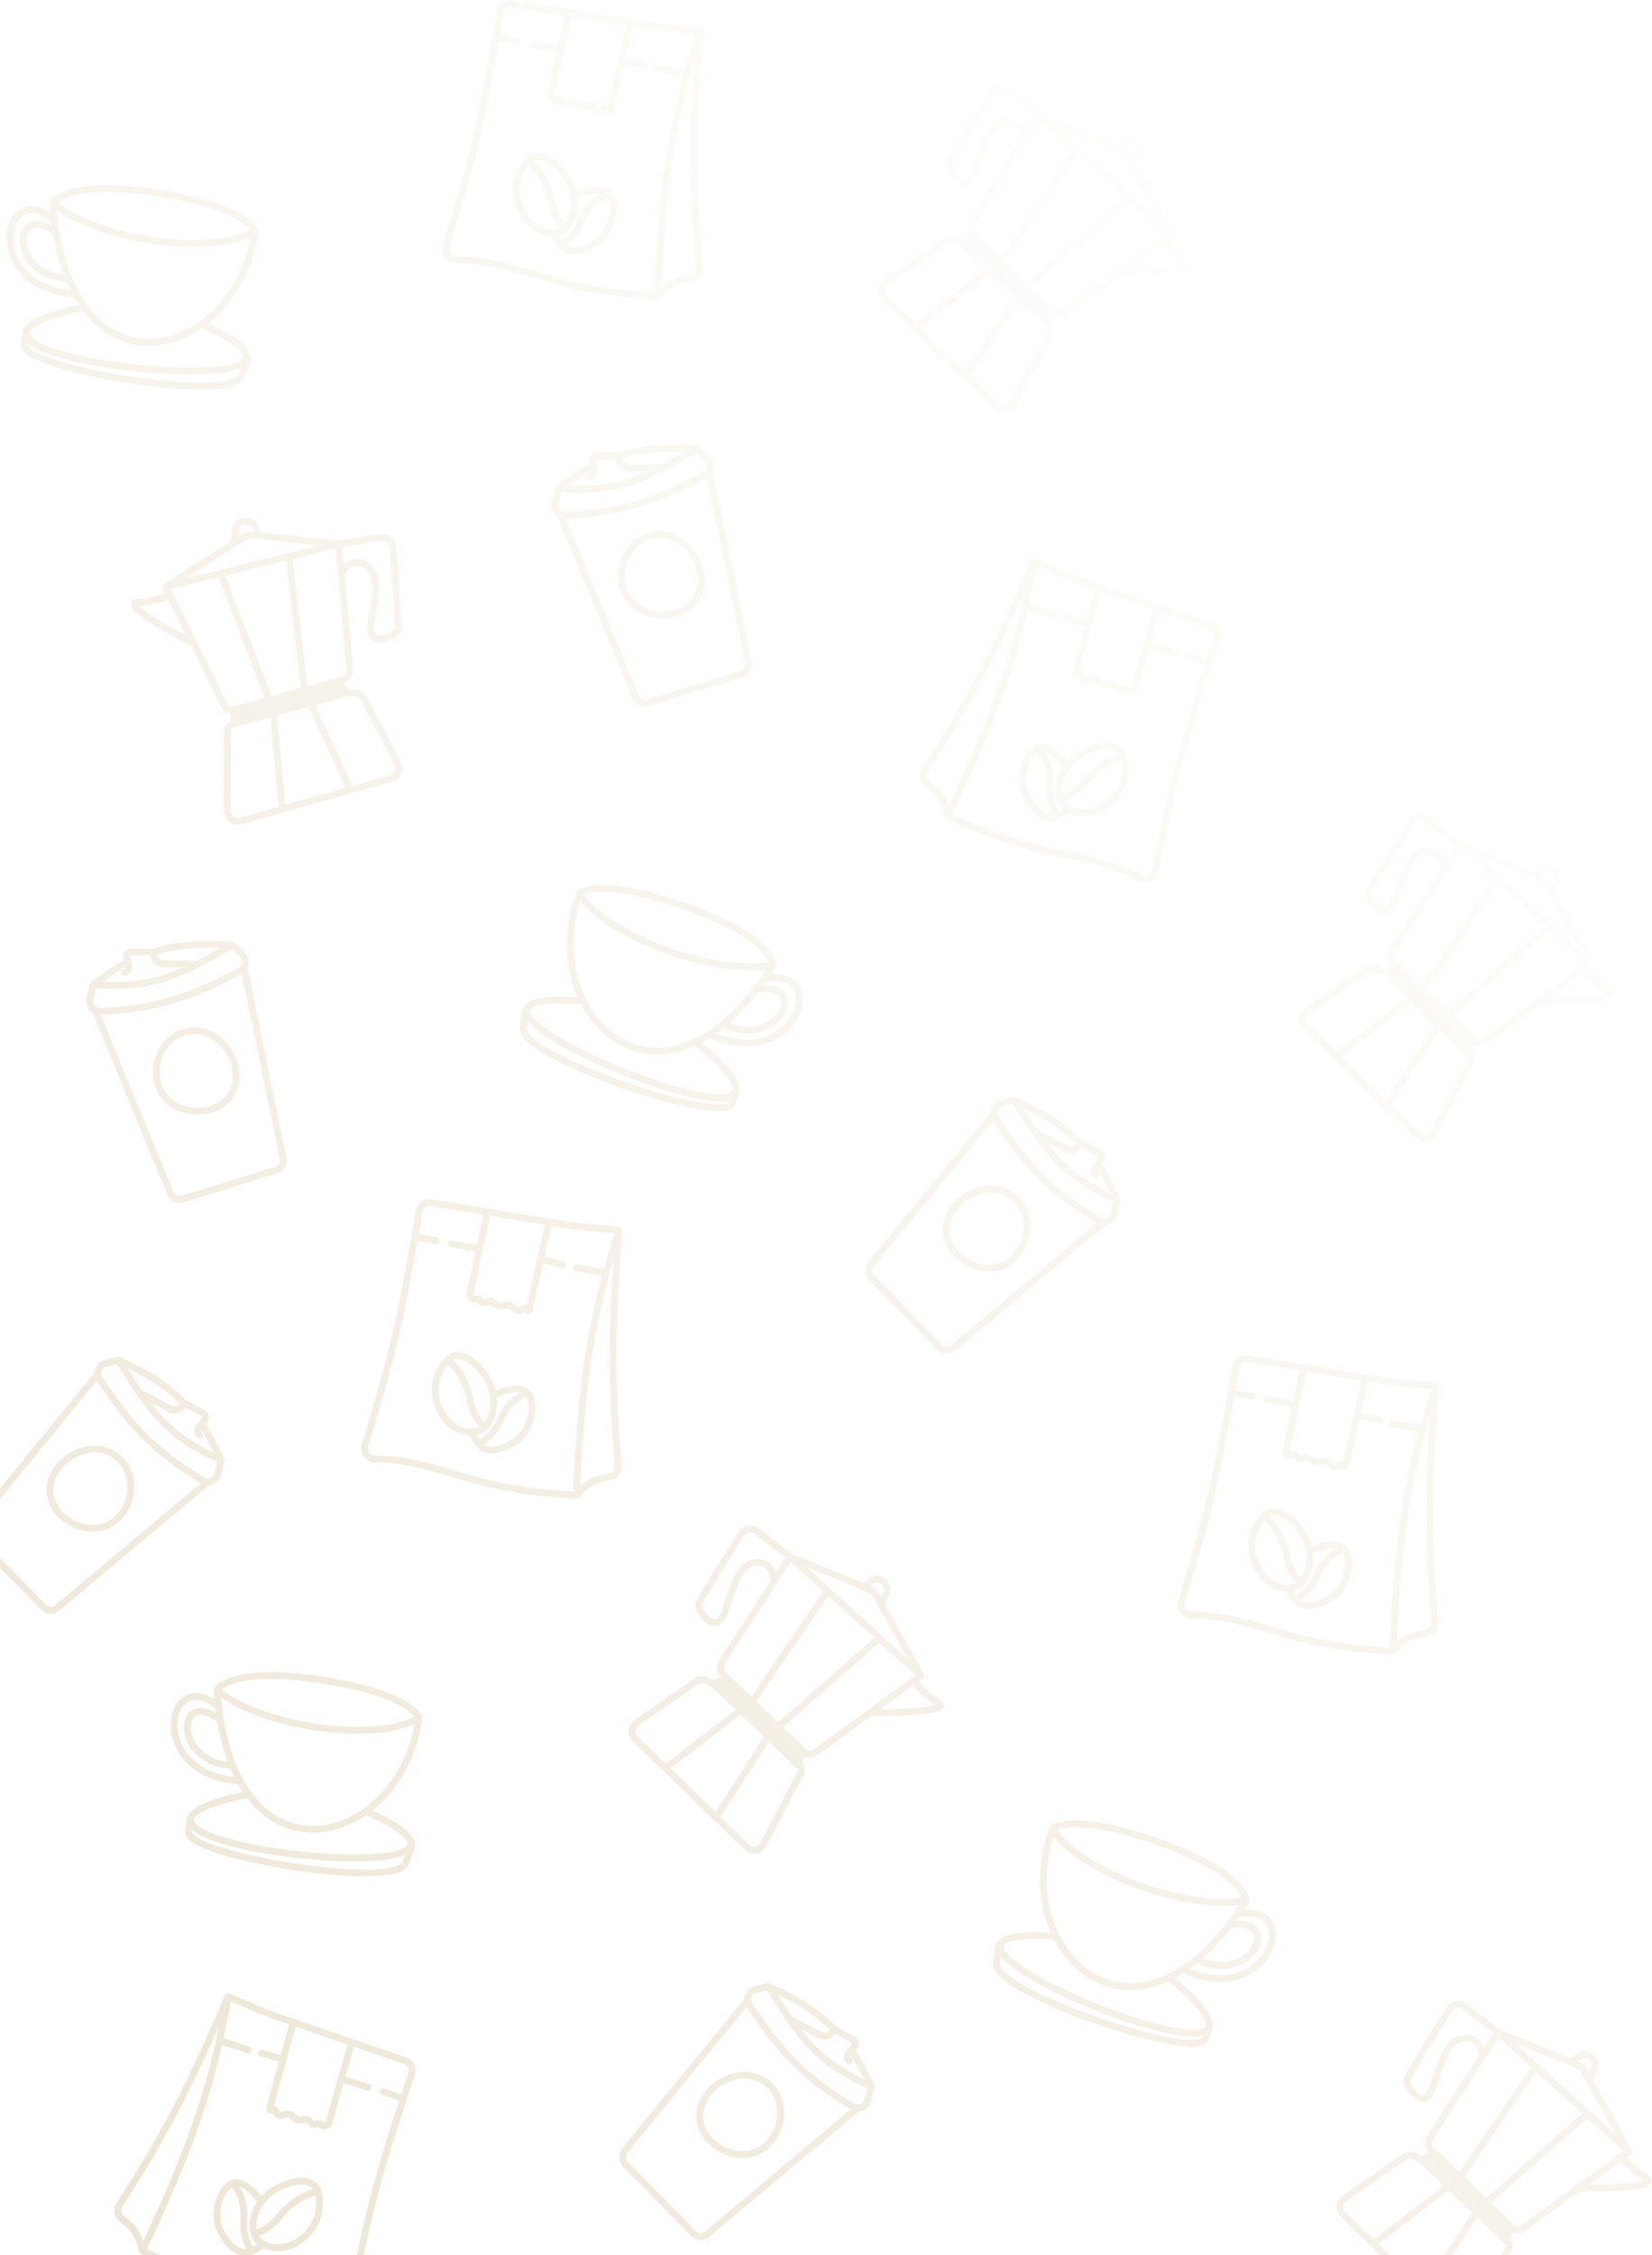 <svg width="483" height="659" viewBox="0 0 483 659" fill="none" xmlns="http://www.w3.org/2000/svg">
<path d="M101.494 202.5H103.674C104.792 202.5 105.818 203.122 106.334 204.114L116.289 223.227C117.168 224.915 116.273 226.984 114.441 227.5L102.494 230.864M101.494 202.5L90.744 205.432M101.494 202.5L100.244 200.736M98.994 198.972L100.085 198.669C101.48 198.281 102.4 196.953 102.27 195.51L99.76 167.54M98.994 198.972L88.994 201.75M98.994 198.972L100.244 200.736M84.494 162.589L98.994 159M84.494 162.589L88.994 201.75M84.494 162.589L64.494 167.54M98.994 159C98.994 159 105.794 157.947 111.341 157.031C113.05 156.748 114.65 157.957 114.81 159.682C115.602 168.201 116.195 178.769 116.408 182.816C116.463 183.863 115.966 184.865 115.043 185.36C112.421 186.767 107.272 188.773 108.494 182C110.117 173 111.323 166.233 105.494 164.5C102.089 163.488 99.76 167.54 99.76 167.54M98.994 159L99.76 167.54M98.994 159L75.493 156.5M88.994 201.75L78.744 204.597M48.494 171.5L64.494 167.54M48.494 171.5L49.633 173.811M48.494 171.5L68.494 158.734M64.494 167.54L78.744 204.597M78.744 204.597L68.494 207.444M68.494 207.444V209.472M68.494 207.444C67.334 207.767 66.108 207.218 65.576 206.138L56.631 188M68.494 211.5L79.994 208.364M68.494 211.5V209.472M68.494 211.5C67.389 211.5 66.494 212.395 66.494 213.5V237.039C66.494 239.027 68.393 240.465 70.307 239.926L82.494 236.495M79.994 208.364L82.494 236.495M79.994 208.364L90.744 205.432M82.494 236.495L102.494 230.864M90.744 205.432L102.494 230.864M49.633 173.811C49.633 173.811 46.993 175.5 40.493 176C33.993 176.5 56.631 188 56.631 188M49.633 173.811L56.631 188M68.494 209.472L100.244 200.736M75.493 156.5H72.87C72.297 156.5 71.737 156.664 71.255 156.971L68.494 158.734M75.493 156.5L74.622 154.201C73.492 151.224 69.113 151.825 68.829 154.997L68.494 158.734M163.821 150.201L163.86 150.297M163.86 150.297L185.78 203.669C186.37 205.103 187.955 205.852 189.438 205.396L216.717 197.003C218.194 196.548 219.084 195.046 218.773 193.532L207.321 137.701M163.86 150.297C164.274 150.494 164.744 150.597 165.246 150.575C181.531 149.84 191.54 146.589 206.181 138.702C207.98 137.733 208.269 135.279 206.762 133.898L203.821 131.201M163.86 150.297C162.646 149.718 161.915 148.324 162.272 146.894L163.321 142.701M203.821 131.201C200.208 133.279 196.984 135.124 193.914 136.701M203.821 131.201C194.567 130.717 187.676 131.003 180.825 133.201M193.914 136.701C184.504 141.538 176.546 143.866 163.321 142.701M193.914 136.701H183.825C182.169 136.701 180.825 135.358 180.825 133.701V133.201M163.321 142.701C167.325 139.804 169.903 137.902 173.321 136.201M180.825 133.201H174.321C174.321 133.201 172.321 133.201 173.321 136.201M172.321 139.201C172.321 139.201 174.321 139.201 173.321 136.201M27.821 295.201L27.86 295.297M27.86 295.297L49.78 348.669C50.37 350.103 51.955 350.852 53.438 350.396L80.717 342.003C82.194 341.548 83.084 340.046 82.773 338.533L71.321 282.701M27.86 295.297C28.274 295.494 28.744 295.597 29.246 295.575C45.531 294.84 55.54 291.589 70.181 283.702C71.98 282.733 72.269 280.279 70.762 278.898L67.821 276.201M27.86 295.297C26.646 294.718 25.915 293.324 26.273 291.894L27.321 287.701M67.821 276.201C64.208 278.279 60.984 280.124 57.914 281.701M67.821 276.201C58.568 275.717 51.676 276.003 44.825 278.201M57.914 281.701C48.504 286.538 40.546 288.866 27.321 287.701M57.914 281.701H47.825C46.169 281.701 44.825 280.358 44.825 278.701V278.201M27.321 287.701C31.325 284.804 33.903 282.902 37.321 281.201M44.825 278.201H38.321C38.321 278.201 36.321 278.201 37.321 281.201M36.321 284.201C36.321 284.201 38.321 284.201 37.321 281.201M169.494 261C169.494 261 174.994 256 200.494 265C225.994 274 225.994 282 225.994 282M169.494 261C175.494 272.5 207.994 285.5 225.994 282M169.494 261C165.166 272.38 166.131 283.864 170.494 292.534M225.994 282C225.116 283.399 224.234 284.731 223.349 286M223.349 286C242.994 282 232.994 314 207.494 302.204M223.349 286C222.566 287.122 221.781 288.193 220.994 289.216M207.494 302.204C208.82 301.341 210.155 300.359 211.494 299.251M207.494 302.204C206.15 303.077 204.816 303.828 203.494 304.461M211.494 299.251C214.654 296.635 217.838 293.318 220.994 289.216M211.494 299.251C227.994 307 236.994 286.5 220.994 289.216M170.494 292.534C176.586 304.642 189.306 311.264 203.494 304.461M170.494 292.534C158.646 291.673 154.02 293.01 154.046 295.5M203.494 304.461C212.609 312.012 215.819 316.524 215.183 318.833M154.046 295.5C154.046 295.5 153.892 292.126 152.994 300.5C152.096 308.874 211.494 329 213.994 322.5C215.661 318.167 215.485 318.278 215.183 318.833M154.046 295.5C154.136 304.083 209.512 326.363 214.848 319.5M214.848 319.5C215.002 319.302 215.114 319.08 215.183 318.833M214.848 319.5C214.848 319.5 215.031 319.111 215.183 318.833M307.831 534.385C307.831 534.385 313.331 529.385 338.831 538.385C364.331 547.385 364.331 555.385 364.331 555.385M307.831 534.385C313.831 545.885 346.331 558.885 364.331 555.385M307.831 534.385C303.503 545.765 304.468 557.249 308.831 565.919M364.331 555.385C363.453 556.784 362.571 558.116 361.686 559.385M361.686 559.385C381.331 555.385 371.331 587.385 345.831 575.589M361.686 559.385C360.903 560.507 360.118 561.578 359.331 562.601M345.831 575.589C347.157 574.726 348.492 573.744 349.831 572.636M345.831 575.589C344.487 576.462 343.153 577.213 341.831 577.846M349.831 572.636C352.991 570.02 356.175 566.703 359.331 562.601M349.831 572.636C366.331 580.385 375.331 559.885 359.331 562.601M308.831 565.919C314.923 578.027 327.643 584.649 341.831 577.846M308.831 565.919C296.983 565.058 292.357 566.395 292.383 568.885M341.831 577.846C350.945 585.397 354.156 589.909 353.519 592.218M292.383 568.885C292.383 568.885 292.229 565.511 291.331 573.885C290.433 582.259 349.83 602.385 352.331 595.885C353.998 591.552 353.822 591.663 353.519 592.218M292.383 568.885C292.473 577.468 347.849 599.748 353.185 592.885M353.185 592.885C353.339 592.687 353.451 592.465 353.519 592.218M353.185 592.885C353.185 592.885 353.368 592.496 353.519 592.218M180.993 359.5C180.993 359.5 171.819 358.849 165.993 358C163.84 357.686 160.493 357.105 160.493 357.105M180.993 359.5C178.745 388.422 178.635 403.965 180.812 428.489C180.92 429.703 180.296 430.903 179.142 431.297C175.583 432.511 173.667 431.395 168.493 437M180.993 359.5C179.587 363.844 178.347 367.982 177.251 372M168.493 437C154.195 436.037 146.194 434.925 132.001 430.502L131.992 430.499C131.824 430.446 120.814 426.963 113.494 426.5C112.369 426.429 111.016 426.409 109.745 426.413C107.671 426.419 106.134 424.428 106.736 422.444C108.829 415.543 113.066 401.268 115.493 391C117.614 382.031 119.797 370.015 121.257 361.5M168.493 437C169.729 410.604 171.538 392.943 177.251 372M142.493 354.174L125.972 351.485C124.33 351.218 122.783 352.337 122.515 353.979C122.214 355.83 121.782 358.439 121.257 361.5M142.493 354.174L160.493 357.105M142.493 354.174L140.188 365M160.493 357.105L158.063 368M130.745 397.5C122.745 406 129.812 419.289 138.493 418.5C139.794 418.382 140.892 417.839 141.773 417M130.745 397.5C134.456 393.557 140.619 399.134 142.993 404C145.192 408.504 144.616 414.292 141.773 417M130.745 397.5C134.916 400.181 136.857 406.595 137.192 407.802C137.229 407.934 137.252 408.065 137.271 408.201C137.425 409.289 138.331 414.519 141.773 417M121.257 361.5L127.493 362.5M140.188 365L137.433 377.935C137.222 378.927 138.076 379.82 139.076 379.653L139.205 379.631C139.685 379.551 140.167 379.76 140.437 380.165C140.761 380.652 141.382 380.845 141.925 380.627L142.449 380.418C143.094 380.16 143.829 380.269 144.372 380.703L144.837 381.075C145.558 381.652 146.522 381.824 147.398 381.532L147.598 381.465C148.453 381.18 149.396 381.403 150.034 382.04L150.751 382.758C151.177 383.184 151.851 383.232 152.333 382.87L152.959 382.401C153.237 382.192 153.637 382.286 153.792 382.597C154.027 383.067 154.721 382.982 154.835 382.47L158.063 368M140.188 365L131.993 363.5M158.063 368L164.493 369.5M177.251 372L168.493 370.5M144.993 407.5C144.993 407.5 148.493 405.5 151.993 406C152.809 406.117 153.471 406.43 153.993 406.892M153.993 406.892C157.193 409.723 155.144 418.129 150.993 421C147.315 423.544 142.898 425.158 139.954 422M153.993 406.892C149.883 409.202 148.034 410.98 145.993 415.5C143.953 420.02 139.954 422 139.954 422M139.954 422C139.188 421.179 138.521 420.035 137.993 418.5M419.71 405.055C419.71 405.055 410.536 404.404 404.71 403.555C402.557 403.241 399.21 402.659 399.21 402.659M419.71 405.055C417.462 433.977 417.351 449.52 419.528 474.044C419.636 475.258 419.012 476.458 417.859 476.851C414.3 478.065 412.384 476.95 407.21 482.555M419.71 405.055C418.303 409.399 417.063 413.537 415.967 417.555M407.21 482.555C392.912 481.592 384.911 480.48 370.718 476.057L370.708 476.054C370.54 476.001 359.531 472.517 352.21 472.055C351.086 471.984 349.732 471.964 348.461 471.967C346.388 471.973 344.851 469.982 345.452 467.998C347.545 461.097 351.783 446.822 354.21 436.555C356.33 427.586 358.513 415.569 359.974 407.055M407.21 482.555C408.446 456.158 410.254 438.498 415.967 417.555M381.21 399.729L364.689 397.039C363.047 396.772 361.499 397.891 361.232 399.533C360.93 401.385 360.499 403.993 359.974 407.055M381.21 399.729L399.21 402.659M381.21 399.729L378.905 410.555M399.21 402.659L396.779 413.555M369.462 443.055C361.462 451.555 368.529 464.844 377.21 464.055C378.511 463.936 379.609 463.393 380.489 462.555M369.462 443.055C373.173 439.112 379.335 444.688 381.71 449.555C383.908 454.059 383.333 459.847 380.489 462.555M369.462 443.055C373.632 445.736 375.574 452.149 375.909 453.357C375.945 453.489 375.968 453.619 375.988 453.755C376.142 454.843 377.048 460.074 380.489 462.555M359.974 407.055L366.21 408.055M378.905 410.555L376.15 423.489C375.939 424.481 376.793 425.374 377.793 425.207L377.921 425.186C378.401 425.106 378.884 425.315 379.154 425.72C379.478 426.206 380.099 426.399 380.642 426.182L381.165 425.973C381.811 425.714 382.546 425.823 383.089 426.258L383.554 426.63C384.275 427.206 385.239 427.378 386.115 427.086L386.314 427.02C387.17 426.735 388.113 426.957 388.75 427.595L389.468 428.312C389.894 428.738 390.568 428.786 391.05 428.425L391.676 427.955C391.954 427.747 392.353 427.841 392.509 428.152C392.743 428.621 393.437 428.536 393.551 428.024L396.779 413.555M378.905 410.555L370.71 409.055M396.779 413.555L403.21 415.055M415.967 417.555L407.21 416.055M383.71 453.055C383.71 453.055 387.21 451.055 390.71 451.555C391.526 451.671 392.188 451.985 392.71 452.447M392.71 452.447C395.909 455.277 393.861 463.683 389.71 466.555C386.032 469.099 381.615 470.713 378.67 467.555M392.71 452.447C388.599 454.757 386.751 456.535 384.71 461.055C382.669 465.574 378.67 467.555 378.67 467.555M378.67 467.555C377.904 466.733 377.238 465.589 376.71 464.055M204.71 9.055C204.71 9.055 195.536 8.404 189.71 7.555C187.557 7.241 184.21 6.659 184.21 6.659M204.71 9.055C202.462 37.977 202.351 53.52 204.528 78.044C204.636 79.258 204.012 80.458 202.859 80.851C199.3 82.065 197.384 80.95 192.21 86.555M204.71 9.055C203.303 13.399 202.063 17.537 200.967 21.555M192.21 86.555C177.912 85.591 169.911 84.48 155.718 80.057L155.708 80.054C155.54 80.001 144.531 76.517 137.21 76.055C136.086 75.984 134.732 75.964 133.461 75.967C131.388 75.973 129.851 73.982 130.452 71.998C132.545 65.097 136.783 50.822 139.21 40.555C141.33 31.586 143.513 19.569 144.974 11.055M192.21 86.555C193.446 60.158 195.254 42.498 200.967 21.555M166.21 3.729L149.689 1.039C148.047 0.772 146.499 1.891 146.232 3.533C145.93 5.385 145.499 7.993 144.974 11.055M166.21 3.729L184.21 6.659M166.21 3.729L163.905 14.555M184.21 6.659L181.779 17.555M154.462 47.055C146.462 55.555 153.529 68.844 162.21 68.055C163.511 67.936 164.609 67.393 165.489 66.555M154.462 47.055C158.173 43.111 164.335 48.688 166.71 53.555C168.908 58.059 168.333 63.847 165.489 66.555M154.462 47.055C158.632 49.736 160.574 56.149 160.909 57.357C160.945 57.489 160.968 57.619 160.988 57.755C161.142 58.843 162.048 64.074 165.489 66.555M144.974 11.055L151.21 12.055M163.905 14.555L161.15 27.489C160.939 28.481 161.793 29.374 162.793 29.207L162.921 29.186C163.401 29.106 163.884 29.315 164.154 29.72C164.478 30.206 165.099 30.399 165.642 30.182L166.165 29.973C166.811 29.714 167.546 29.823 168.089 30.258L168.554 30.63C169.275 31.206 170.239 31.378 171.115 31.086L171.314 31.02C172.17 30.735 173.113 30.957 173.75 31.595L174.468 32.312C174.894 32.738 175.568 32.786 176.05 32.425L176.676 31.955C176.954 31.747 177.353 31.841 177.509 32.152C177.743 32.621 178.437 32.536 178.551 32.024L181.779 17.555M163.905 14.555L155.71 13.055M181.779 17.555L188.21 19.055M200.967 21.555L192.21 20.055M168.71 57.055C168.71 57.055 172.21 55.055 175.71 55.555C176.526 55.671 177.188 55.985 177.71 56.447M177.71 56.447C180.909 59.277 178.861 67.683 174.71 70.555C171.032 73.099 166.615 74.713 163.67 71.555M177.71 56.447C173.599 58.757 171.751 60.535 169.71 65.055C167.669 69.575 163.67 71.555 163.67 71.555M163.67 71.555C162.904 70.733 162.238 69.589 161.71 68.055M208.59 492.163L206.707 491.15C205.719 490.618 204.523 490.685 203.606 491.322L186.056 503.516C184.504 504.595 184.33 506.843 185.698 508.166L194.552 516.736M208.59 492.163L216.61 499.799M208.59 492.163L210.499 491.193M212.409 490.222L211.608 489.453C210.564 488.449 210.374 486.84 211.157 485.626L226.33 462.111M212.409 490.222L219.846 497.37M212.409 490.222L210.499 491.193M241.95 464.909L230.962 454.931M241.95 464.909L219.846 497.37M241.95 464.909L257.106 478.671M230.962 454.931C230.962 454.931 225.539 450.825 221.128 447.415C219.754 446.353 217.779 446.665 216.835 448.118C212.19 455.267 206.772 464.313 204.71 467.783C204.176 468.68 204.146 469.798 204.724 470.673C206.361 473.147 209.92 477.326 211.996 470.777C214.757 462.068 216.845 455.527 222.737 456.735C226.178 457.44 226.33 462.111 226.33 462.111M230.962 454.931L226.33 462.111M230.962 454.931L252.631 463.759M219.846 497.37L227.47 504.697M269.231 489.681L257.106 478.671M269.231 489.681L267.163 491.186M269.231 489.681L257.703 469.018M257.106 478.671L227.47 504.697M227.47 504.697L235.093 512.024M235.093 512.024L234.152 513.815M235.093 512.024C235.955 512.853 237.278 512.947 238.238 512.247L254.471 500.428M233.211 515.605L224.631 507.436M233.211 515.605L234.152 513.815M233.211 515.605C234.175 516.124 234.544 517.33 234.034 518.299L223.111 539.077C222.184 540.839 219.839 541.21 218.405 539.823L209.392 531.099M224.631 507.436L209.392 531.099M224.631 507.436L216.61 499.799M209.392 531.099L194.552 516.736M216.61 499.799L194.552 516.736M267.163 491.186C267.163 491.186 268.683 493.917 274.124 497.411C279.564 500.904 254.471 500.428 254.471 500.428M267.163 491.186L254.471 500.428M234.152 513.815L210.499 491.193M252.631 463.759L254.91 464.985C255.416 465.258 255.835 465.671 256.116 466.175L257.703 469.018M252.631 463.759L254.365 462.222C256.744 460.113 260.329 462.723 259.1 465.669L257.703 469.018M415.59 631.163L413.707 630.15C412.719 629.618 411.523 629.685 410.606 630.322L393.056 642.516C391.504 643.595 391.33 645.843 392.698 647.166L401.552 655.736M415.59 631.163L423.61 638.799M415.59 631.163L417.499 630.193M419.409 629.222L418.608 628.453C417.564 627.449 417.374 625.84 418.157 624.626L433.33 601.111M419.409 629.222L426.846 636.37M419.409 629.222L417.499 630.193M448.95 603.909L437.962 593.931M448.95 603.909L426.846 636.37M448.95 603.909L464.106 617.671M437.962 593.931C437.962 593.931 432.539 589.825 428.128 586.415C426.754 585.353 424.779 585.665 423.835 587.118C419.19 594.267 413.772 603.313 411.71 606.783C411.176 607.68 411.146 608.798 411.724 609.673C413.361 612.147 416.92 616.326 418.996 609.777C421.757 601.068 423.845 594.527 429.737 595.735C433.178 596.44 433.33 601.111 433.33 601.111M437.962 593.931L433.33 601.111M437.962 593.931L459.631 602.759M426.846 636.37L434.47 643.697M476.231 628.681L464.106 617.671M476.231 628.681L474.163 630.186M476.231 628.681L464.703 608.018M464.106 617.671L434.47 643.697M434.47 643.697L442.093 651.024M442.093 651.024L441.152 652.815M442.093 651.024C442.955 651.853 444.278 651.947 445.238 651.247L461.471 639.428M440.211 654.605L431.631 646.436M440.211 654.605L441.152 652.815M440.211 654.605C441.175 655.124 441.544 656.33 441.034 657.299L430.111 678.077C429.184 679.839 426.839 680.21 425.405 678.823L416.392 670.099M431.631 646.436L416.392 670.099M431.631 646.436L423.61 638.799M416.392 670.099L401.552 655.736M423.61 638.799L401.552 655.736M474.163 630.186C474.163 630.186 475.683 632.917 481.124 636.411C486.564 639.904 461.471 639.428 461.471 639.428M474.163 630.186L461.471 639.428M441.152 652.815L417.499 630.193M459.631 602.759L461.91 603.985C462.416 604.258 462.835 604.671 463.116 605.175L464.703 608.018M459.631 602.759L461.365 601.222C463.744 599.113 467.329 601.723 466.1 604.669L464.703 608.018M404.59 284.163L402.707 283.15C401.719 282.618 400.523 282.685 399.606 283.322L382.056 295.516C380.504 296.595 380.33 298.843 381.698 300.166L390.552 308.736M404.59 284.163L412.61 291.799M404.59 284.163L406.499 283.193M408.409 282.222L407.608 281.453C406.564 280.449 406.374 278.84 407.157 277.626L422.33 254.111M408.409 282.222L415.846 289.37M408.409 282.222L406.499 283.193M437.95 256.909L426.962 246.931M437.95 256.909L415.846 289.37M437.95 256.909L453.106 270.671M426.962 246.931C426.962 246.931 421.539 242.825 417.128 239.415C415.754 238.353 413.779 238.665 412.835 240.118C408.19 247.267 402.772 256.313 400.71 259.783C400.176 260.68 400.146 261.798 400.724 262.673C402.361 265.147 405.92 269.326 407.996 262.777C410.757 254.068 412.845 247.527 418.737 248.735C422.178 249.44 422.33 254.111 422.33 254.111M426.962 246.931L422.33 254.111M426.962 246.931L448.631 255.759M415.846 289.37L423.47 296.697M465.231 281.681L453.106 270.671M465.231 281.681L463.163 283.186M465.231 281.681L453.703 261.018M453.106 270.671L423.47 296.697M423.47 296.697L431.093 304.024M431.093 304.024L430.152 305.815M431.093 304.024C431.955 304.853 433.278 304.947 434.238 304.247L450.471 292.428M429.211 307.605L420.631 299.436M429.211 307.605L430.152 305.815M429.211 307.605C430.175 308.124 430.544 309.33 430.034 310.299L419.111 331.077C418.184 332.839 415.839 333.21 414.405 331.823L405.392 323.099M420.631 299.436L405.392 323.099M420.631 299.436L412.61 291.799M405.392 323.099L390.552 308.736M412.61 291.799L390.552 308.736M463.163 283.186C463.163 283.186 464.683 285.917 470.124 289.411C475.564 292.904 450.471 292.428 450.471 292.428M463.163 283.186L450.471 292.428M430.152 305.815L406.499 283.193M448.631 255.759L450.91 256.985C451.416 257.258 451.835 257.671 452.116 258.175L453.703 261.018M448.631 255.759L450.365 254.222C452.744 252.113 456.329 254.723 455.1 257.669L453.703 261.018M281.59 71.163L279.707 70.15C278.719 69.618 277.523 69.685 276.606 70.322L259.056 82.516C257.504 83.595 257.33 85.843 258.698 87.166L267.552 95.736M281.59 71.163L289.61 78.799M281.59 71.163L283.499 70.193M285.409 69.222L284.608 68.453C283.564 67.449 283.374 65.84 284.157 64.626L299.33 41.111M285.409 69.222L292.846 76.371M285.409 69.222L283.499 70.193M314.95 43.909L303.962 33.931M314.95 43.909L292.846 76.371M314.95 43.909L330.106 57.671M303.962 33.931C303.962 33.931 298.539 29.825 294.128 26.415C292.754 25.353 290.779 25.665 289.835 27.118C285.19 34.267 279.772 43.313 277.71 46.783C277.176 47.681 277.146 48.798 277.724 49.673C279.361 52.147 282.92 56.326 284.996 49.777C287.757 41.069 289.845 34.527 295.737 35.735C299.178 36.44 299.33 41.111 299.33 41.111M303.962 33.931L299.33 41.111M303.962 33.931L325.631 42.759M292.846 76.371L300.47 83.698M342.231 68.681L330.106 57.671M342.231 68.681L340.163 70.186M342.231 68.681L330.703 48.019M330.106 57.671L300.47 83.698M300.47 83.698L308.093 91.024M308.093 91.024L307.152 92.815M308.093 91.024C308.955 91.853 310.278 91.947 311.238 91.247L327.471 79.428M306.211 94.605L297.631 86.436M306.211 94.605L307.152 92.815M306.211 94.605C307.175 95.124 307.544 96.33 307.034 97.299L296.111 118.077C295.184 119.839 292.839 120.21 291.405 118.823L282.392 110.099M297.631 86.436L282.392 110.099M297.631 86.436L289.61 78.799M282.392 110.099L267.552 95.736M289.61 78.799L267.552 95.736M340.163 70.186C340.163 70.186 341.683 72.917 347.124 76.411C352.564 79.904 327.471 79.428 327.471 79.428M340.163 70.186L327.471 79.428M307.152 92.815L283.499 70.193M325.631 42.759L327.91 43.985C328.416 44.258 328.835 44.671 329.116 45.175L330.703 48.019M325.631 42.759L327.365 41.222C329.744 39.114 333.329 41.723 332.1 44.669L330.703 48.019M60.747 433.014L60.679 433.072M60.679 433.072L16.782 469.895C15.594 470.891 13.843 470.803 12.749 469.691L-7.127 449.506C-8.212 448.405 -8.296 446.658 -7.322 445.467L28.587 401.552M60.679 433.072C60.214 433.054 59.744 432.922 59.304 432.659C45.452 424.37 38.229 416.802 29.12 402.974C27.996 401.267 28.879 398.969 30.839 398.456L34.659 397.456M60.679 433.072C62.007 433.123 63.285 432.24 63.635 430.816L64.665 426.628M34.659 397.456C36.847 400.987 38.805 404.13 40.751 406.964M34.659 397.456C42.959 401.374 48.84 404.862 53.798 410.02M40.751 406.964C46.719 415.653 52.583 421.445 64.665 426.628M40.751 406.964L49.532 411.689C50.991 412.474 52.798 411.921 53.569 410.455L53.798 410.02M64.665 426.628C62.515 422.189 61.148 419.299 58.955 416.193M53.798 410.02L59.475 413.075C59.475 413.075 61.22 414.014 58.955 416.193M58.435 419.311C58.435 419.311 56.69 418.372 58.955 416.193M250.747 616.014L250.679 616.072M250.679 616.072L206.782 652.895C205.594 653.891 203.843 653.803 202.749 652.692L182.873 632.506C181.788 631.405 181.704 629.658 182.678 628.467L218.587 584.552M250.679 616.072C250.214 616.054 249.744 615.922 249.304 615.659C235.452 607.37 228.229 599.802 219.12 585.974C217.996 584.267 218.879 581.969 220.839 581.456L224.659 580.456M250.679 616.072C252.007 616.123 253.284 615.24 253.635 613.816L254.665 609.628M224.659 580.456C226.847 583.987 228.805 587.13 230.751 589.964M224.659 580.456C232.958 584.374 238.84 587.862 243.798 593.02M230.751 589.964C236.719 598.653 242.582 604.445 254.665 609.628M230.751 589.964L239.532 594.689C240.991 595.474 242.798 594.921 243.569 593.455L243.798 593.02M254.665 609.628C252.515 605.189 251.148 602.299 248.955 599.193M243.798 593.02L249.475 596.075C249.475 596.075 251.22 597.014 248.955 599.193M248.435 602.311C248.435 602.311 246.69 601.372 248.955 599.193M322.747 357.014L322.679 357.072M322.679 357.072L278.782 393.895C277.594 394.891 275.843 394.803 274.749 393.691L254.873 373.506C253.788 372.405 253.704 370.658 254.678 369.467L290.587 325.552M322.679 357.072C322.214 357.054 321.744 356.922 321.304 356.659C307.452 348.37 300.229 340.802 291.12 326.974C289.996 325.267 290.879 322.969 292.839 322.456L296.659 321.456M322.679 357.072C324.007 357.123 325.284 356.24 325.635 354.816L326.665 350.628M296.659 321.456C298.847 324.987 300.805 328.13 302.751 330.964M296.659 321.456C304.958 325.374 310.84 328.862 315.798 334.02M302.751 330.964C308.719 339.653 314.582 345.445 326.665 350.628M302.751 330.964L311.532 335.689C312.991 336.474 314.798 335.921 315.569 334.455L315.798 334.02M326.665 350.628C324.515 346.189 323.148 343.299 320.955 340.193M315.798 334.02L321.475 337.075C321.475 337.075 323.22 338.014 320.955 340.193M320.435 343.311C320.435 343.311 318.69 342.372 320.955 340.193M122.486 501.914C122.486 501.914 120.008 494.917 93.577 490.888C67.146 486.86 63.432 493.923 63.432 493.923M122.486 501.914C111.913 509.249 77.516 505.466 63.432 493.923M122.486 501.914C120.981 513.993 114.809 523.679 106.977 529.285M63.432 493.923C63.549 495.57 63.7 497.161 63.884 498.697M63.884 498.697C48.597 485.94 42.471 518.888 70.2 520.448M63.884 498.697C64.046 500.054 64.234 501.369 64.447 502.642M70.2 520.448C69.442 519.064 68.734 517.57 68.079 515.963M70.2 520.448C70.966 521.85 71.783 523.139 72.642 524.32M68.079 515.963C66.536 512.169 65.297 507.745 64.447 502.642M68.079 515.963C50.083 515.056 51.744 492.731 64.447 502.642M106.977 529.285C96.04 537.114 81.867 536.988 72.642 524.32M106.977 529.285C117.716 534.089 121.132 537.441 119.954 539.627M72.642 524.32C61.184 526.706 56.287 529.181 55.771 531.519M119.954 539.627C119.954 539.627 121.655 536.721 118.552 544.536C115.449 552.351 54.272 542.228 55.106 535.315C55.663 530.707 55.765 530.887 55.771 531.519M119.954 539.627C115.892 547.163 57.224 540.83 55.753 532.265M55.753 532.265C55.711 532.018 55.716 531.77 55.771 531.519M55.753 532.265C55.753 532.265 55.774 531.836 55.771 531.519M74.488 67.373C74.488 67.373 72.009 60.376 45.578 56.347C19.147 52.319 15.434 59.382 15.434 59.382M74.488 67.373C63.914 74.709 29.518 70.925 15.434 59.382M74.488 67.373C72.982 79.453 66.811 89.138 58.979 94.744M15.434 59.382C15.55 61.029 15.702 62.62 15.885 64.156M15.885 64.156C0.598 51.399 -5.528 84.348 22.201 85.907M15.885 64.156C16.048 65.514 16.236 66.829 16.448 68.101M22.201 85.907C21.444 84.523 20.735 83.029 20.081 81.422M22.201 85.907C22.968 87.309 23.784 88.598 24.644 89.779M20.081 81.422C18.537 77.629 17.298 73.204 16.448 68.101M20.081 81.422C2.085 80.515 3.746 58.19 16.448 68.101M58.979 94.744C48.042 102.573 33.868 102.447 24.644 89.779M58.979 94.744C69.718 99.548 73.134 102.9 71.955 105.086M24.644 89.779C13.185 92.165 8.289 94.64 7.772 96.979M71.955 105.086C71.955 105.086 73.656 102.18 70.553 109.995C67.45 117.81 6.273 107.687 7.108 100.774C7.664 96.166 7.766 96.346 7.772 96.979M71.955 105.086C67.893 112.622 9.226 106.289 7.754 97.724M7.754 97.724C7.712 97.477 7.717 97.229 7.772 96.979M7.754 97.724C7.754 97.724 7.775 97.295 7.772 96.979M66.732 583.478C66.732 583.478 75.04 587.212 80.518 589.198C82.543 589.932 85.734 590.99 85.734 590.99M66.732 583.478C55.27 610.069 48.152 623.844 34.869 644.473C34.211 645.495 34.199 646.847 35.023 647.736C37.565 650.479 39.755 650.394 41.669 657.772M66.732 583.478C65.943 587.974 65.104 592.21 64.196 596.272M41.669 657.772C54.594 663.636 62.092 666.411 76.53 669.171L76.54 669.173C76.712 669.205 87.936 671.299 94.54 674.328C95.554 674.794 96.744 675.412 97.852 676.012C99.659 676.991 101.924 675.955 102.32 673.92C103.697 666.845 106.625 652.252 109.272 642.047C111.584 633.133 115.257 621.498 117.935 613.295M41.669 657.772C52.842 633.887 59.461 617.445 64.196 596.272M102.802 596.855L118.468 602.239C120.025 602.774 120.856 604.488 120.328 606.064C119.732 607.84 118.897 610.346 117.935 613.295M102.802 596.855L85.734 590.99M102.802 596.855L99.789 607.495M85.734 590.99L82.798 601.75M92.945 640.624C95.981 651.885 83.646 660.299 76.436 655.526C75.356 654.811 74.65 653.816 74.271 652.662M92.945 640.624C91.537 635.4 83.57 637.43 79.239 640.611C75.23 643.555 73.046 648.936 74.271 652.662M92.945 640.624C88.061 641.033 83.39 645.783 82.537 646.692C82.444 646.792 82.363 646.896 82.283 647.007C81.644 647.895 78.425 652.087 74.271 652.662M117.935 613.295L112.028 611.249M99.789 607.495L96.19 620.209C95.914 621.184 94.754 621.571 93.958 620.954L93.856 620.875C93.474 620.579 92.957 620.537 92.533 620.768C92.024 621.045 91.393 620.924 91.02 620.477L90.66 620.046C90.217 619.515 89.525 619.266 88.849 619.395L88.27 619.505C87.374 619.675 86.453 619.375 85.824 618.706L85.68 618.553C85.066 617.9 84.14 617.653 83.288 617.917L82.329 618.213C81.759 618.389 81.149 618.115 80.896 617.57L80.567 616.861C80.422 616.546 80.029 616.442 79.749 616.644C79.327 616.948 78.761 616.547 78.899 616.041L82.798 601.75M99.789 607.495L107.637 610.019M82.798 601.75L76.49 600.055M64.196 596.272L72.535 599.06M75.869 642.762C75.869 642.762 73.743 639.352 70.457 638.15C69.691 637.87 68.967 637.836 68.297 637.999M68.297 637.999C64.192 638.996 62.077 647.379 64.367 651.863C66.396 655.837 69.501 659.336 73.537 657.93M68.297 637.999C70.812 641.969 71.6 644.406 71.283 649.355C70.966 654.304 73.537 657.93 73.537 657.93M73.537 657.93C74.587 657.565 75.699 656.868 76.872 655.761M302.292 164.111C302.292 164.111 310.601 167.845 316.079 169.831C318.104 170.565 321.294 171.623 321.294 171.623M302.292 164.111C290.83 190.702 283.712 204.477 270.43 225.107C269.772 226.128 269.759 227.48 270.583 228.369C273.126 231.112 275.316 231.027 277.229 238.405M302.292 164.111C301.504 168.607 300.665 172.843 299.757 176.905M277.229 238.405C290.154 244.269 297.652 247.044 312.091 249.804L312.101 249.806C312.272 249.838 323.497 251.932 330.101 254.962C331.115 255.427 332.305 256.045 333.413 256.645C335.219 257.624 337.485 256.588 337.881 254.553C339.257 247.478 342.185 232.885 344.833 222.68C347.145 213.766 350.817 202.131 353.495 193.928M277.229 238.405C288.402 214.52 295.022 198.078 299.757 176.905M338.363 177.488L354.029 182.872C355.586 183.407 356.417 185.121 355.888 186.697C355.292 188.473 354.458 190.979 353.495 193.928M338.363 177.488L321.294 171.623M338.363 177.488L335.35 188.129M321.294 171.623L318.358 182.384M328.506 221.257C331.542 232.518 319.206 240.932 311.997 236.159C310.917 235.444 310.21 234.449 309.831 233.295M328.506 221.257C327.097 216.033 319.131 218.063 314.8 221.244C310.791 224.188 308.607 229.569 309.831 233.295M328.506 221.257C323.621 221.666 318.95 226.416 318.098 227.325C318.004 227.425 317.924 227.529 317.844 227.64C317.204 228.528 313.986 232.72 309.831 233.295M353.495 193.928L347.589 191.882M335.35 188.129L331.75 200.842C331.474 201.817 330.314 202.204 329.519 201.588L329.417 201.508C329.035 201.212 328.517 201.17 328.094 201.401C327.585 201.678 326.954 201.557 326.581 201.11L326.221 200.68C325.777 200.148 325.085 199.899 324.41 200.028L323.831 200.138C322.934 200.309 322.013 200.008 321.385 199.339L321.241 199.186C320.627 198.533 319.701 198.286 318.848 198.55L317.889 198.846C317.32 199.022 316.709 198.748 316.456 198.203L316.128 197.495C315.982 197.18 315.59 197.075 315.31 197.277C314.887 197.581 314.321 197.18 314.459 196.674L318.358 182.384M335.35 188.129L343.197 190.652M318.358 182.384L312.05 180.688M299.757 176.905L308.095 179.693M311.43 223.395C311.43 223.395 309.304 219.986 306.017 218.784C305.251 218.503 304.528 218.469 303.858 218.632M303.858 218.632C299.752 219.629 297.638 228.012 299.928 232.496C301.956 236.47 305.062 239.969 309.098 238.563M303.858 218.632C306.373 222.602 307.161 225.039 306.844 229.988C306.527 234.937 309.098 238.563 309.098 238.563M309.098 238.563C310.147 238.198 311.26 237.501 312.433 236.394M192.821 156.201C184.854 156.275 179.933 164.601 182.321 172.201C184.985 180.683 198.205 182.473 203.321 175.201C208.396 167.987 201.642 156.12 192.821 156.201ZM56.821 301.201C48.855 301.275 43.933 309.601 46.321 317.201C48.985 325.683 62.205 327.473 67.321 320.201C72.397 312.987 65.642 301.12 56.821 301.201ZM32.654 424.694C39.572 428.499 40.002 438.162 34.391 443.751C28.129 449.988 15.762 445.36 14.672 436.538C13.591 427.785 24.994 420.48 32.654 424.694ZM222.654 607.694C229.572 611.499 230.003 621.162 224.391 626.751C218.129 632.988 205.762 628.36 204.672 619.538C203.591 610.785 214.994 603.48 222.654 607.694ZM294.654 348.694C301.572 352.499 302.003 362.162 296.391 367.751C290.129 373.988 277.762 369.36 276.672 360.538C275.591 351.785 286.994 344.48 294.654 348.694Z" stroke="url(#paint0_linear_45_22)" stroke-width="2" stroke-linecap="round"/>
<defs>
<linearGradient id="paint0_linear_45_22" x1="-473.679" y1="977" x2="498.321" y2="211" gradientUnits="userSpaceOnUse">
<stop stop-color="#DBCEAD"/>
<stop offset="1" stop-color="#DBCEAD" stop-opacity="0"/>
</linearGradient>
</defs>
</svg>
